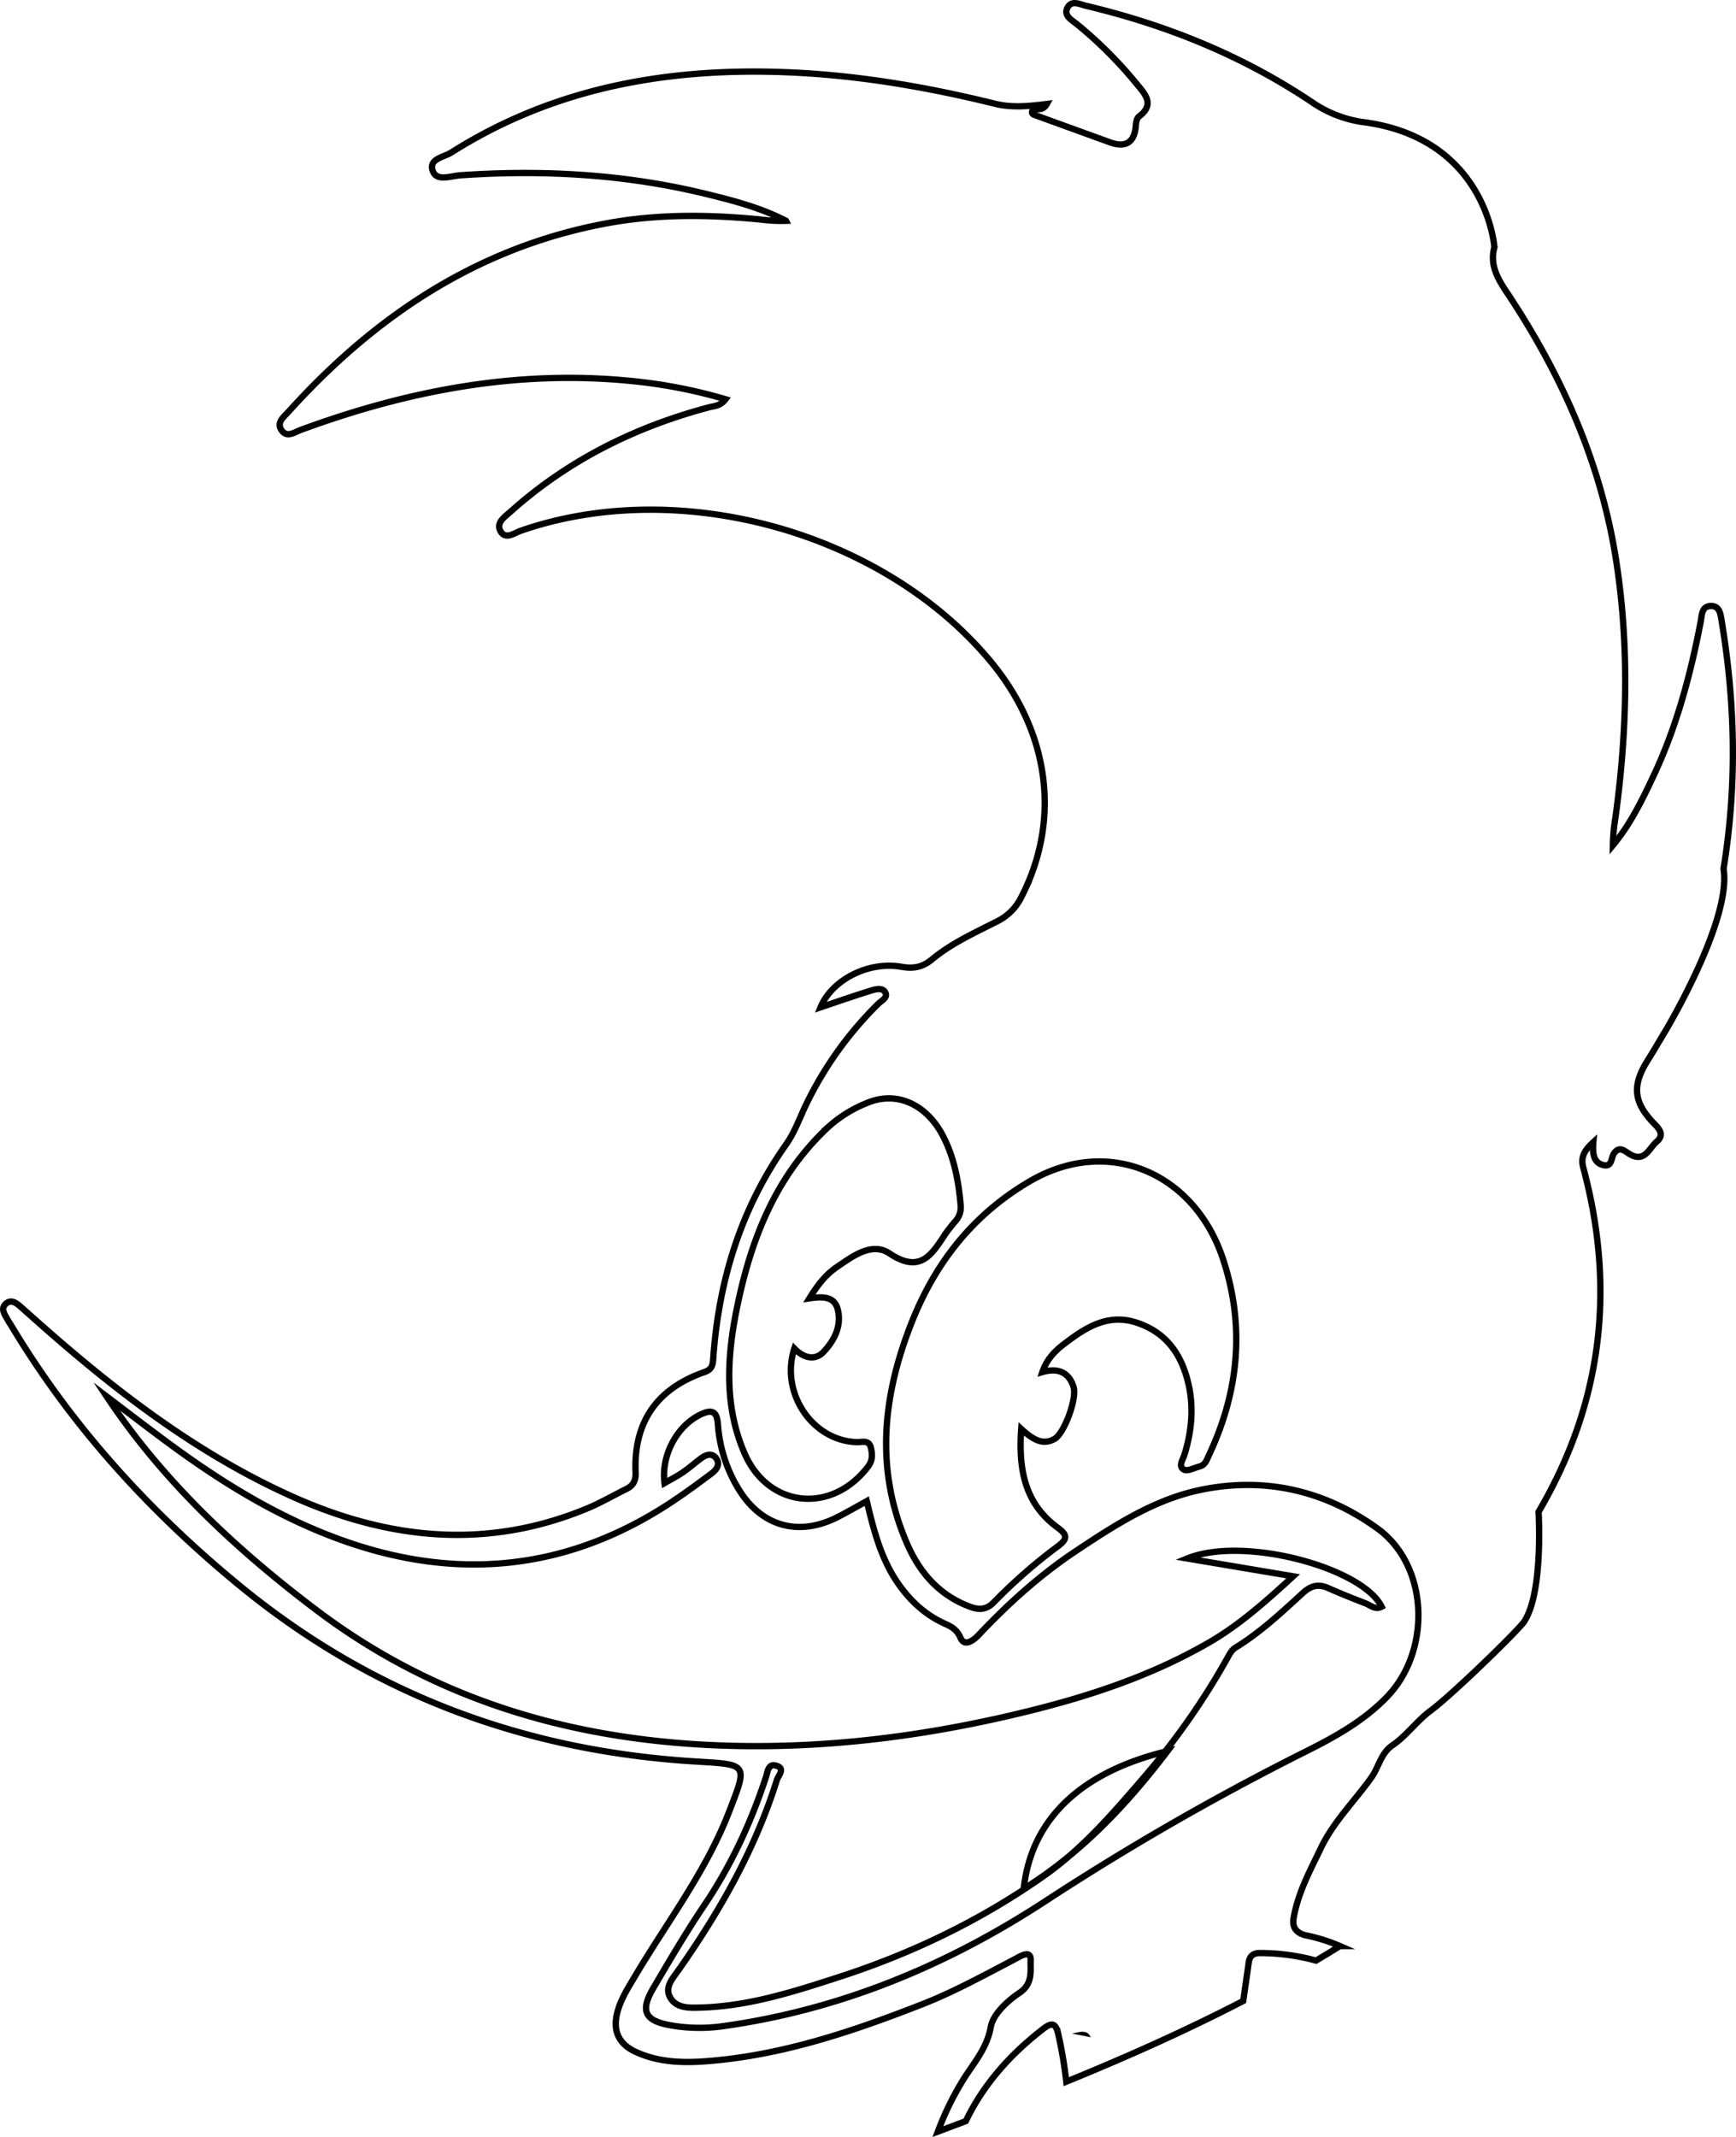 <svg id="Capa_1" data-name="Capa 1" xmlns="http://www.w3.org/2000/svg" viewBox="0 0 824.1 1014.27"><defs><style>.cls-1,.cls-2{stroke:#000;stroke-miterlimit:10;}.cls-2{fill:none;stroke-width:3px;}</style></defs><title>pajaroloco</title><path class="cls-1" d="M834.66,1142.85c1.84.37,3.68.72,5.53,1.08C839.08,1142.11,836.73,1142.41,834.66,1142.85Z" transform="translate(-323.37 -177.67)"/><path class="cls-2" d="M969.7,235.52a57,57,0,0,1-23.44-9.3c-32.85-22.07-69-36.68-107.39-45.81-3-.71-6.81-2.83-8.77.93s2,5.77,4.3,7.65a198.81,198.81,0,0,1,28.66,28.62c4.08,4.95,8.54,9.63,1,15.37-1,.74-1.39,2.64-1.48,4-.53,8.22-4.66,11-12.37,8.22q-17.82-6.47-35.66-12.95c-.79-.29-1.56-.76-1.15-1.87,1.63-1.9,4.72.58,6.91-3.35-8.78,1.11-16.75,1.83-24.68-.13-31.5-7.76-63.4-13.29-95.84-14.81-57.63-2.68-112.6,6.55-162.23,38-3.58,2.26-11.07,3-8.64,9,2,4.77,8.52,2.09,13,1.78,39.31-2.71,78.25-.52,116.59,8.84,13,3.17,25.95,6.54,38,12.77a71.28,71.28,0,0,1-12-.61c-24.39-2.38-48.73-2.71-73,1.77-61.36,11.36-110.14,44-151.26,89.54-2.18,2.42-6,5.21-3,9,2.57,3.27,5.95.63,8.88-.45,50.86-18.73,103-28.71,157.44-23.18a240.2,240.2,0,0,1,44.21,8.61c-2.53,3.32-5.32,3.17-7.78,3.82-35.23,9.35-67.07,25.18-94.34,49.63-2.72,2.44-7.12,5.27-4.57,9.39,2.41,3.89,6.49.63,9.6-.45,75.22-26.07,171.59.59,222.64,61.68,28.27,33.82,33.77,75.33,15,112A25.16,25.16,0,0,1,797,614.84c-10.71,5.48-21.83,10.42-31.19,18.19-4.42,3.67-8.69,4.54-14.51,3.52-15.85-2.77-33.07,6.29-38.41,19.25,8-2.71,16-5.5,24.11-8,2.18-.69,5.32-1.38,6.57.82,1.47,2.58-1.69,3.93-3.25,5.46a171.93,171.93,0,0,0-33.89,47.05c-3.27,6.58-5.66,13.77-9.85,19.69-21.55,30.48-32,64.61-34.62,101.47-.23,3.12-.42,5.31-4.16,6.61-22.45,7.82-33.72,23.62-32.7,47.62.16,3.72-1,6.21-4.3,7.84-6.33,3.12-12.45,6.71-19,9.4-47.06,19.43-93.32,14.84-138.8-5.39-44.88-20-83.39-49.41-119.94-81.68q-4.63-4.08-9.24-8.21c-2.25-2-4.88-4.45-7.67-2s-.29,5.4,1.05,7.94c.42.78,1,1.49,1.41,2.25,28.8,48,65.75,88.54,109,124,63.39,51.86,136,78.41,217.22,83.15,23.73,1.39,23.36,1.3,14.66,23.77-11.06,28.58-29.69,52.72-45.09,78.76-3.16,5.33-6.47,10.53-8,16.61-2.23,8.69.71,14.95,8.89,18.68,10.8,4.94,22.36,5.24,33.8,4.34,35.57-2.78,69-14.07,101.92-26.94,15.34-6,29.79-14,44.37-21.6,2.28-1.2,7.47-4.62,7.25.69-.19,4.85,1.19,11.08-5.27,15.4-5.78,3.87-12.56,10.12-13.66,16.26-1.92,10.7-8.71,17.66-13.72,26.06a140.27,140.27,0,0,0-11.41,23.58q6.64-2.49,13.28-5c8.31-17.31,21-31.65,36.88-43.89,4.22-3.26,5.89-2.3,7,2.58a203.44,203.44,0,0,1,3.81,22.6c28.57-11.66,56.71-24.19,84-38.32.88-6.09,1.77-12.18,2.62-18.28.45-3.24,2.35-4.51,5.45-4.46a101.53,101.53,0,0,1,26.49,3.59q5.71-3.39,11.35-6.91a81.29,81.29,0,0,0-15.84-5c-4-.85-7-3.12-6.16-8.11,2-12,7.73-22.47,12.86-33.2,6-12.58,16-22.39,24-33.57,3.54-4.95,4.57-11.63,10-15.34,6.87-4.7,11.73-11.76,18.21-16.51,9.27-6.8,38.26-34.8,44-41.71,9.64-13.28,7.23-52.66,7.23-52.66C1084,843.78,1090.43,789.29,1075,732c-1.31-4.87.18-8.05,4.74-12.21-.48,5.68.22,9.72,4.64,10.86s3.68-3.51,5.24-5.63c2.67-3.64,5-.92,7.52.51,7.06,4.08,9.08-2.94,12.71-6,3.25-2.78,1.89-5.38-.84-8.14-10.35-10.45-11.06-18.46-3.26-30.76,2.83-4.47,5.45-9.07,8.2-13.6,0,0,31.58-52.61,27.61-77,6.39-39.29,5.62-78.53-.92-117.72-.52-3.15-.88-7.14-5.18-7s-4.14,4.2-4.73,7.32c-4.83,25.23-11.43,49.91-22.39,73.26-5.43,11.56-11,23-19.3,33a84.92,84.92,0,0,1,1.21-13.22c5.64-41.33,6.68-82.72,0-124-7.45-45.77-26.12-87.11-51.71-125.45-4.42-6.62-8-13-5.76-21.22C1032.75,294.93,1029.2,242.88,969.7,235.52ZM673.88,795.22c6.81-31.55,18.72-60.61,43.19-83.08a61.16,61.16,0,0,1,18-11c13.72-5.77,27.93.43,35.85,15.52,5.42,10.33,7.48,21.58,8.49,33.09a9.76,9.76,0,0,1-2.32,7.34,76.57,76.57,0,0,0-4.92,6.21c-6.45,9.85-11.94,19.08-26.51,9.31-8.45-5.66-17.59,1.4-25.06,6.47-5,3.38-9,8.28-13,14.84,6.71-1,12-.82,13.5,5.41,1.88,7.82-1.75,14.68-6.78,20-4.17,4.4-9.61,2.79-13.86-1.61-6.87,21.08,8.61,43.9,29.71,44.43,2.5.06,5.66-1.15,6.58,2.53.78,3.14.95,6.17-1.35,9.16-17.41,22.73-47.54,19.52-58.72-6.68C666.61,843.67,668.66,819.35,673.88,795.22ZM981.8,983.06c-11.09,11.47-24.69,19-38.68,26a1246.56,1246.56,0,0,0-123.19,70.77c-47,30.78-97.87,51.88-153.86,59.62a79.36,79.36,0,0,1-24.18-.45c-12.54-2.16-14.77-6.85-8.34-17.78,7.78-13.22,15.55-26.47,24.12-39.18,12.76-18.91,22.2-39.29,29.3-60.87.82-2.49,1-6.56,4.83-5.46,4.58,1.32,1.05,4.65.38,6.76-10.28,32.83-27.06,62.31-46.71,90.3-2.73,3.88-6.64,8-4.06,12.79,2.85,5.29,8.83,5.15,14.19,5,22.88-.57,44.38-7.49,65.87-14.45,34.95-11.3,67.69-27.09,97.73-48.27,18.41-13,32.92-30,47.48-46.91a343.6,343.6,0,0,0,39.65-56.84c.95-1.7,1.85-3.35,3.64-4.45,11.72-7.2,21.72-16.58,31.79-25.8,3.79-3.46,7.29-4.53,12-2.46,5.86,2.59,11.83,5,17.8,7.28,2.42.95,4.66,3.24,7.69,1.61-9.1-18.46-65.45-33.82-92.29-22.88l50.29,8.45c-13.49,12.38-25.62,23.12-39.84,31.36-30,17.37-62.55,27.39-96.12,35.1-43.17,9.91-86.85,15.15-131,14-72-1.89-138.66-20.43-197.08-64.7-38.09-28.86-72.52-61-99.26-101.17,10,7.59,20,15.29,30.13,22.74,26.9,19.75,55.29,36.94,87.14,47.43,54.73,18,106.12,10.74,153.75-21.88C650.47,885,655.84,881,661.2,877c2.43-1.81,4.17-4.41,2.14-7.17s-5-1.67-7.37.16c-2.87,2.19-5.61,4.57-8.59,6.61-2.67,1.82-5.58,3.29-8.54,5-1.75-13.64,6.37-28,18.1-33,5.48-2.33,6.85.29,7.23,5.14a67.77,67.77,0,0,0,10.31,31.49C685.37,902.4,702.77,907,721,897.73c4.43-2.25,8.73-4.76,13.84-7.57,3.36,14.13,6.85,27.62,15,39.25,5.38,7.67,11.9,13.93,20.38,18.13,3.52,1.74,7.06,2.71,9.1,7.49,1.95,4.56,6.31,1.12,8.78-1.5,14-14.85,29.1-28.43,46.1-39.74,18.58-12.36,37.45-24.61,59.73-29.1,30.33-6.11,58.64.59,83.37,18.49C1001.64,920.77,1003,961.12,981.8,983.06ZM809.34,1074.2c3.74-35,29.79-56.22,68.28-65.39C857.8,1034.84,836.43,1057.23,809.34,1074.2ZM903.86,775c10.65,31.94,7.64,63.19-6.66,93.5-1,2.11-1.67,4.52-4.32,5.2s-5.76,2.45-7.48,1.52c-2.86-1.55-.48-4.74.24-7.09,3.27-10.58,4.42-21.32,2.2-32.21-3-14.44-10.14-25.6-24.89-30.47-13.9-4.59-24.6,2.58-34.66,10.3-4,3.05-8,7-10.09,13.16,7.33-2.11,12.54,0,14.78,7,1.78,5.59-4.45,22.17-9,24.72-4.79,2.66-9.08,1.5-15.82-4.73-1.31,18.66,1.39,35.14,17.13,46.73,4.45,3.28,5.33,5.2.35,8.9a253.68,253.68,0,0,0-30.52,26.68c-3.34,3.44-6.86,3.72-11.2,2.11-14.8-5.49-24.11-16.34-30.15-30.4-15-34.91-11.38-69.45,2.09-103.83,11.3-28.83,29.16-51.77,56.32-67.72C849.47,716.52,890.29,734.34,903.86,775Z" transform="translate(-323.37 -177.67)"/></svg>